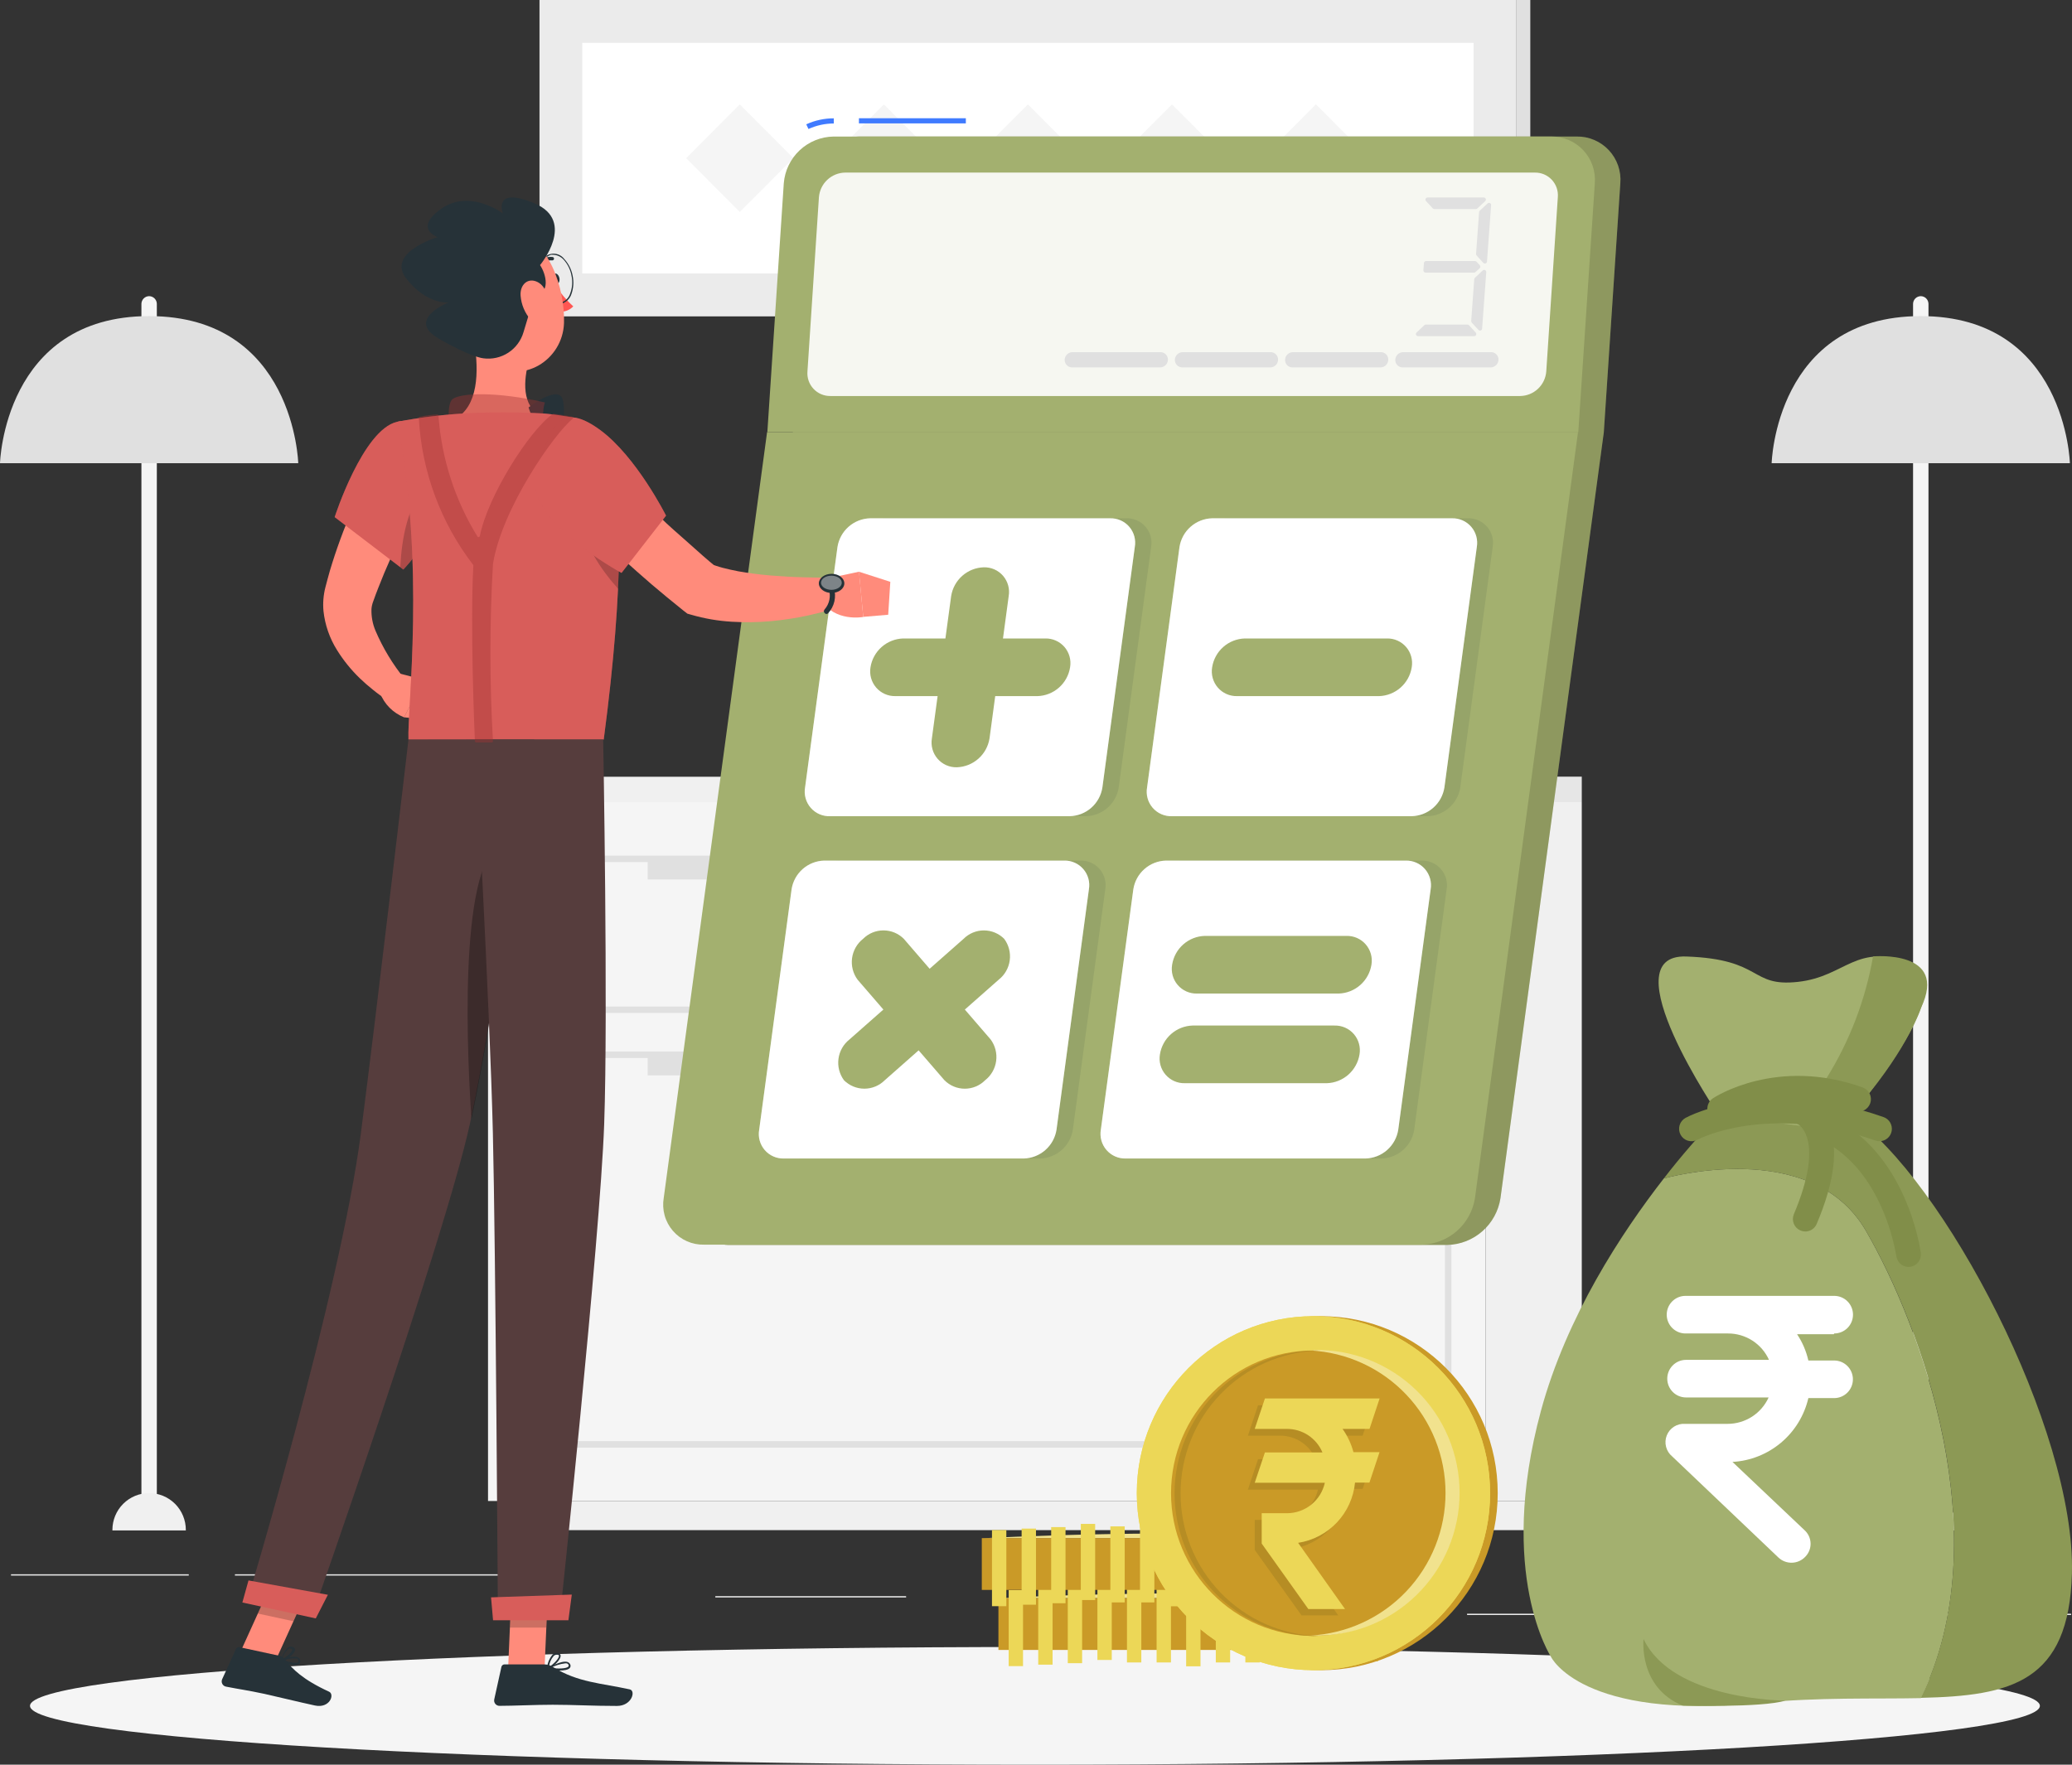<svg width="270" height="230" viewBox="0 0 270 230" fill="none" xmlns="http://www.w3.org/2000/svg">
<rect x="0" y="0" width="270" height="230" fill="#333333" stroke="none"/>
<g clip-path="url(#clip0_5449_2658)">
<path d="M269.88 210.323H247.507V210.491H269.88V210.323Z" fill="#EBEBEB"/>
<path d="M238.993 210.323H191.173V210.491H238.993V210.323Z" fill="#EBEBEB"/>
<path d="M164.805 204.044H151.843V204.212H164.805V204.044Z" fill="#EBEBEB"/>
<path d="M24.597 205.182H1.435V205.349H24.597V205.182Z" fill="#EBEBEB"/>
<path d="M72.728 205.182H30.612V205.349H72.728V205.182Z" fill="#EBEBEB"/>
<path d="M118.074 208.034H93.213V208.202H118.074V208.034Z" fill="#EBEBEB"/>
<path d="M193.624 195.631H206.12V104.544H193.624V195.631Z" fill="#F0F0F0"/>
<path d="M65.996 199.43L203.717 199.43V195.631L65.996 195.631V199.43Z" fill="#F0F0F0"/>
<path d="M193.612 104.544H63.593V195.631H193.612V104.544Z" fill="#F5F5F5"/>
<path d="M193.624 104.544H206.12V101.225H193.624V104.544Z" fill="#E6E6E6"/>
<path d="M193.612 101.237H63.593V104.557H193.612V101.237Z" fill="#F0F0F0"/>
<path d="M189.128 132.022H68.101V111.519H189.128V132.022ZM68.938 131.184H188.291V112.357H68.938V131.184Z" fill="#E0E0E0"/>
<path d="M189.128 188.681H68.101V137.044H189.128V188.681ZM68.938 187.83H188.291V137.895H68.938V187.83Z" fill="#E0E0E0"/>
<path d="M84.4 114.622L172.817 114.622V111.926L84.4 111.926V114.622Z" fill="#E0E0E0"/>
<path d="M84.4 140.159H172.817V137.463H84.4V140.159Z" fill="#E0E0E0"/>
<path d="M250.294 197.021C250.028 197.018 249.774 196.911 249.587 196.723C249.399 196.535 249.292 196.28 249.289 196.014V39.605C249.292 39.339 249.399 39.085 249.587 38.897C249.774 38.709 250.028 38.602 250.294 38.599C250.559 38.602 250.813 38.709 251 38.897C251.188 39.085 251.295 39.339 251.298 39.605V196.014C251.295 196.28 251.188 196.535 251 196.723C250.813 196.911 250.559 197.018 250.294 197.021Z" fill="#F5F5F5"/>
<path d="M250.293 194.601C251.562 194.601 252.778 195.106 253.675 196.005C254.572 196.903 255.076 198.123 255.076 199.394V199.466H245.51V199.394C245.51 198.123 246.014 196.903 246.911 196.005C247.808 195.106 249.024 194.601 250.293 194.601Z" fill="#F0F0F0"/>
<path d="M230.861 60.373C230.861 60.373 231.364 41.199 250.293 41.199C269.223 41.199 269.725 60.373 269.725 60.373H230.861Z" fill="#E0E0E0"/>
<path d="M19.432 197.021C19.167 197.018 18.913 196.911 18.725 196.723C18.538 196.535 18.431 196.28 18.428 196.014V39.605C18.431 39.339 18.538 39.085 18.725 38.897C18.913 38.709 19.167 38.602 19.432 38.599C19.698 38.602 19.951 38.709 20.139 38.897C20.327 39.085 20.434 39.339 20.437 39.605V196.014C20.434 196.28 20.327 196.535 20.139 196.723C19.951 196.911 19.698 197.018 19.432 197.021Z" fill="#F5F5F5"/>
<path d="M19.432 194.601C20.7 194.601 21.917 195.106 22.814 196.005C23.711 196.903 24.215 198.123 24.215 199.394V199.466H14.648V199.394C14.648 198.123 15.152 196.903 16.049 196.005C16.946 195.106 18.163 194.601 19.432 194.601Z" fill="#F0F0F0"/>
<path d="M0 60.373C0 60.373 0.502 41.199 19.432 41.199C38.361 41.199 38.864 60.373 38.864 60.373H0Z" fill="#E0E0E0"/>
<path d="M159.197 99.799H111.149V101.237H159.197V99.799Z" fill="#E0E0E0"/>
<path d="M159.209 99.799H111.149L115.777 72.225H163.824L159.209 99.799Z" fill="#E0E0E0"/>
<path d="M158.312 99.799H110.265L114.892 72.225H162.94L158.312 99.799Z" fill="#EBEBEB"/>
<path d="M112.083 97.642L116.017 74.202C116.039 74.056 116.113 73.923 116.225 73.826C116.337 73.73 116.479 73.676 116.627 73.675H160.513C160.603 73.675 160.692 73.695 160.774 73.734C160.856 73.773 160.929 73.829 160.987 73.898C161.045 73.968 161.087 74.049 161.111 74.137C161.134 74.225 161.138 74.316 161.122 74.406L157.188 97.846C157.163 97.99 157.088 98.12 156.977 98.214C156.865 98.308 156.724 98.36 156.578 98.361H112.704C112.614 98.362 112.525 98.343 112.442 98.306C112.36 98.269 112.286 98.214 112.227 98.146C112.168 98.078 112.124 97.997 112.099 97.91C112.074 97.823 112.069 97.731 112.083 97.642Z" fill="#FAFAFA"/>
<path d="M148.328 99.799H100.28V101.237H148.328V99.799Z" fill="#F0F0F0"/>
<path d="M197.606 0H70.301V41.235H197.606V0Z" fill="#EBEBEB"/>
<path d="M197.583 41.235H199.412V0H197.583V41.235Z" fill="#E0E0E0"/>
<path d="M192.022 5.584H75.874V35.639H192.022V5.584Z" fill="white"/>
<path d="M140.938 20.61L133.945 13.602L126.953 20.61L133.945 27.618L140.938 20.61Z" fill="#F5F5F5"/>
<path d="M122.171 20.617L115.178 13.609L108.185 20.617L115.178 27.625L122.171 20.617Z" fill="#F5F5F5"/>
<path d="M103.395 20.615L96.402 13.607L89.41 20.615L96.402 27.623L103.395 20.615Z" fill="#F5F5F5"/>
<path d="M159.714 20.612L152.722 13.604L145.729 20.612L152.722 27.62L159.714 20.612Z" fill="#F5F5F5"/>
<path d="M178.47 20.605L171.478 13.598L164.485 20.605L171.478 27.613L178.47 20.605Z" fill="#F5F5F5"/>
<path d="M134.862 230C207.185 230 265.815 226.566 265.815 222.331C265.815 218.095 207.185 214.661 134.862 214.661C62.539 214.661 3.91 218.095 3.91 222.331C3.91 226.566 62.539 230 134.862 230Z" fill="#F5F5F5"/>
<path d="M211.142 23.895C211.208 23.112 211.108 22.324 210.852 21.582C210.595 20.839 210.186 20.159 209.651 19.584C209.116 19.01 208.467 18.554 207.745 18.246C207.024 17.938 206.246 17.784 205.462 17.796H111.963C110.315 17.815 108.735 18.452 107.533 19.581C106.331 20.71 105.595 22.249 105.469 23.895L103.317 56.323L89.864 156.157C89.733 156.917 89.772 157.697 89.978 158.44C90.183 159.183 90.551 159.871 91.055 160.455C91.558 161.038 92.184 161.503 92.888 161.814C93.592 162.126 94.356 162.277 95.126 162.257H188.613C190.297 162.215 191.911 161.58 193.175 160.465C194.438 159.35 195.27 157.825 195.525 156.157L208.99 56.358L211.142 23.895Z" fill="#8E995F"/>
<path opacity="0.2" d="M211.142 23.895C211.208 23.112 211.108 22.324 210.852 21.582C210.595 20.839 210.186 20.159 209.651 19.584C209.116 19.01 208.467 18.554 207.745 18.246C207.024 17.938 206.246 17.784 205.462 17.796H111.963C110.315 17.815 108.735 18.452 107.533 19.581C106.331 20.71 105.595 22.249 105.469 23.895L103.317 56.323L89.864 156.157C89.733 156.917 89.772 157.697 89.978 158.44C90.183 159.183 90.551 159.871 91.055 160.455C91.558 161.038 92.184 161.503 92.888 161.814C93.592 162.126 94.356 162.277 95.126 162.257H188.613C190.297 162.215 191.911 161.58 193.175 160.465C194.438 159.35 195.27 157.825 195.525 156.157L208.99 56.358L211.142 23.895Z" fill="#8E995F"/>
<path d="M185.301 162.221H91.754C90.984 162.241 90.22 162.09 89.516 161.778C88.812 161.466 88.186 161.002 87.683 160.419C87.179 159.835 86.811 159.147 86.606 158.404C86.4 157.661 86.361 156.881 86.492 156.121L99.957 56.322H205.63L192.201 156.157C191.939 157.816 191.105 159.331 189.845 160.439C188.585 161.547 186.977 162.177 185.301 162.221Z" fill="#A3B06F"/>
<path d="M125.858 15.411H111.927V16.082H125.858V15.411Z" fill="#407BFF"/>
<path d="M105.35 16.813L105.063 16.202C106.19 15.687 107.413 15.421 108.651 15.423V16.094C107.512 16.096 106.387 16.341 105.35 16.813Z" fill="#407BFF"/>
<path d="M202.127 17.796H108.627C106.981 17.82 105.404 18.459 104.203 19.587C103.002 20.715 102.264 22.251 102.134 23.895L99.993 56.322H205.666L207.819 23.895C207.882 23.111 207.781 22.323 207.523 21.581C207.265 20.838 206.854 20.158 206.318 19.584C205.783 19.01 205.133 18.554 204.411 18.246C203.689 17.938 202.911 17.785 202.127 17.796Z" fill="#A3B06F"/>
<path opacity="0.9" d="M105.219 48.402L106.713 25.705C106.782 24.839 107.17 24.03 107.803 23.436C108.436 22.842 109.267 22.506 110.133 22.494H200.01C200.423 22.487 200.833 22.567 201.213 22.729C201.593 22.891 201.935 23.131 202.216 23.434C202.498 23.737 202.713 24.095 202.848 24.486C202.983 24.878 203.035 25.293 202.999 25.705L201.493 48.402C201.43 49.268 201.045 50.079 200.413 50.673C199.782 51.268 198.951 51.604 198.085 51.614H108.208C107.795 51.62 107.386 51.54 107.006 51.378C106.625 51.216 106.284 50.976 106.002 50.673C105.72 50.37 105.505 50.012 105.37 49.621C105.235 49.23 105.184 48.814 105.219 48.402Z" fill="white"/>
<path d="M193.528 26.22L192.512 27.166C192.461 27.217 192.393 27.247 192.321 27.25H186.904C186.826 27.246 186.753 27.212 186.7 27.154L185.828 26.208C185.79 26.168 185.764 26.119 185.754 26.065C185.745 26.011 185.751 25.956 185.773 25.906C185.795 25.856 185.831 25.813 185.877 25.784C185.923 25.754 185.976 25.739 186.031 25.74H193.397C193.448 25.75 193.495 25.773 193.534 25.808C193.572 25.843 193.6 25.888 193.613 25.939C193.627 25.989 193.626 26.042 193.611 26.091C193.596 26.141 193.568 26.186 193.528 26.22Z" fill="#E0E0E0"/>
<path d="M192.093 43.812H184.787C184.731 43.813 184.676 43.797 184.629 43.766C184.583 43.735 184.546 43.691 184.526 43.639C184.505 43.586 184.5 43.529 184.513 43.474C184.525 43.42 184.554 43.37 184.596 43.332L185.612 42.374C185.664 42.326 185.733 42.3 185.803 42.302H191.22C191.296 42.306 191.367 42.336 191.424 42.386L192.297 43.344C192.335 43.384 192.36 43.433 192.37 43.487C192.38 43.541 192.373 43.596 192.351 43.646C192.329 43.696 192.293 43.739 192.247 43.768C192.202 43.798 192.148 43.813 192.093 43.812Z" fill="#E0E0E0"/>
<path d="M192.811 34.968L192.285 35.447C192.234 35.499 192.166 35.529 192.094 35.531H185.756C185.718 35.53 185.681 35.521 185.647 35.505C185.613 35.489 185.582 35.467 185.556 35.439C185.531 35.411 185.511 35.378 185.498 35.343C185.485 35.307 185.479 35.27 185.481 35.232L185.552 34.273C185.558 34.204 185.59 34.14 185.641 34.094C185.692 34.047 185.759 34.021 185.828 34.022H192.201C192.239 34.021 192.276 34.029 192.311 34.043C192.346 34.057 192.378 34.079 192.404 34.105L192.835 34.573C192.882 34.629 192.906 34.702 192.902 34.775C192.897 34.849 192.865 34.918 192.811 34.968Z" fill="#E0E0E0"/>
<path d="M193.672 35.483L193.134 42.829C193.131 42.883 193.111 42.935 193.079 42.978C193.046 43.021 193.001 43.054 192.95 43.072C192.899 43.09 192.844 43.092 192.792 43.079C192.739 43.065 192.692 43.037 192.656 42.996L191.783 42.05C191.735 41.989 191.709 41.912 191.711 41.834L192.106 36.394C192.113 36.32 192.147 36.252 192.201 36.202L193.206 35.255C193.246 35.215 193.298 35.189 193.354 35.179C193.411 35.17 193.468 35.179 193.519 35.204C193.571 35.229 193.613 35.269 193.64 35.319C193.667 35.369 193.679 35.426 193.672 35.483Z" fill="#E0E0E0"/>
<path d="M194.306 26.735L193.768 34.093C193.764 34.147 193.745 34.199 193.712 34.242C193.68 34.286 193.635 34.318 193.584 34.336C193.533 34.354 193.478 34.356 193.425 34.343C193.373 34.33 193.326 34.301 193.289 34.261L192.416 33.302C192.37 33.245 192.345 33.173 192.345 33.099L192.739 27.646C192.747 27.579 192.776 27.515 192.823 27.466L193.839 26.52C193.879 26.481 193.93 26.455 193.985 26.445C194.04 26.436 194.096 26.443 194.147 26.467C194.197 26.49 194.239 26.528 194.268 26.576C194.296 26.624 194.31 26.68 194.306 26.735Z" fill="#E0E0E0"/>
<path d="M181.822 46.843C181.843 46.589 181.957 46.351 182.142 46.176C182.328 46.001 182.572 45.902 182.827 45.897H194.294C194.428 45.894 194.561 45.92 194.684 45.973C194.808 46.026 194.919 46.104 195.01 46.202C195.101 46.3 195.171 46.417 195.215 46.544C195.258 46.671 195.275 46.805 195.263 46.939C195.242 47.194 195.128 47.431 194.942 47.606C194.757 47.781 194.513 47.881 194.258 47.886H182.791C182.657 47.888 182.524 47.862 182.4 47.809C182.277 47.757 182.166 47.679 182.075 47.581C181.984 47.482 181.914 47.366 181.87 47.239C181.827 47.112 181.81 46.977 181.822 46.843Z" fill="#E0E0E0"/>
<path d="M167.46 46.843C167.48 46.589 167.595 46.351 167.78 46.176C167.966 46.001 168.21 45.902 168.464 45.897H179.932C180.066 45.894 180.199 45.92 180.322 45.973C180.446 46.026 180.556 46.104 180.648 46.202C180.739 46.3 180.809 46.417 180.852 46.544C180.896 46.671 180.912 46.805 180.901 46.939C180.883 47.195 180.769 47.434 180.583 47.609C180.397 47.785 180.152 47.883 179.896 47.886H168.428C168.294 47.888 168.161 47.862 168.038 47.809C167.915 47.757 167.804 47.679 167.713 47.581C167.621 47.482 167.552 47.366 167.508 47.239C167.464 47.112 167.448 46.977 167.46 46.843Z" fill="#E0E0E0"/>
<path d="M153.098 46.843C153.119 46.589 153.233 46.351 153.419 46.176C153.604 46.001 153.848 45.902 154.103 45.897H165.571C165.705 45.894 165.838 45.92 165.961 45.973C166.084 46.026 166.195 46.104 166.286 46.202C166.378 46.3 166.447 46.417 166.491 46.544C166.535 46.671 166.551 46.805 166.539 46.939C166.524 47.194 166.413 47.433 166.229 47.608C166.045 47.784 165.801 47.883 165.547 47.886H154.079C153.944 47.888 153.811 47.862 153.687 47.809C153.563 47.757 153.452 47.679 153.359 47.581C153.267 47.483 153.196 47.367 153.151 47.24C153.106 47.113 153.088 46.978 153.098 46.843Z" fill="#E0E0E0"/>
<path d="M138.737 46.843C138.758 46.589 138.872 46.351 139.058 46.176C139.243 46.001 139.487 45.902 139.742 45.897H151.209C151.344 45.895 151.477 45.921 151.601 45.973C151.725 46.026 151.837 46.103 151.929 46.201C152.021 46.3 152.092 46.416 152.137 46.543C152.182 46.67 152.2 46.805 152.19 46.939C152.169 47.194 152.055 47.431 151.869 47.606C151.684 47.781 151.44 47.881 151.185 47.886H139.718C139.583 47.888 139.45 47.862 139.326 47.809C139.202 47.757 139.09 47.679 138.998 47.581C138.906 47.483 138.835 47.367 138.79 47.24C138.745 47.113 138.727 46.978 138.737 46.843Z" fill="#E0E0E0"/>
<path opacity="0.1" d="M107.036 102.627L111.257 71.302C111.417 70.276 111.93 69.339 112.708 68.654C113.486 67.968 114.479 67.578 115.515 67.551H146.761C147.235 67.537 147.706 67.629 148.14 67.82C148.574 68.01 148.96 68.296 149.27 68.655C149.581 69.014 149.807 69.438 149.934 69.896C150.06 70.354 150.083 70.834 150.001 71.302L145.78 102.627C145.621 103.653 145.108 104.59 144.33 105.275C143.552 105.961 142.559 106.351 141.523 106.378H110.277C109.803 106.392 109.332 106.3 108.898 106.11C108.464 105.919 108.078 105.633 107.767 105.274C107.457 104.915 107.23 104.491 107.104 104.033C106.978 103.575 106.954 103.095 107.036 102.627Z" fill="#263238"/>
<path opacity="0.1" d="M151.544 102.627L155.765 71.302C155.921 70.277 156.432 69.34 157.208 68.655C157.984 67.969 158.976 67.579 160.01 67.551H191.268C191.742 67.537 192.213 67.629 192.647 67.82C193.081 68.01 193.467 68.296 193.778 68.655C194.088 69.014 194.315 69.438 194.441 69.896C194.567 70.354 194.591 70.834 194.509 71.302L190.288 102.627C190.128 103.653 189.615 104.59 188.837 105.275C188.059 105.961 187.066 106.351 186.03 106.378H154.784C154.31 106.394 153.838 106.304 153.402 106.114C152.967 105.924 152.58 105.638 152.269 105.279C151.958 104.919 151.732 104.494 151.606 104.035C151.481 103.576 151.459 103.095 151.544 102.627Z" fill="#263238"/>
<path opacity="0.1" d="M101.01 147.241L105.243 115.916C105.399 114.892 105.91 113.955 106.686 113.269C107.462 112.583 108.454 112.193 109.488 112.166H140.782C141.256 112.151 141.727 112.243 142.161 112.434C142.595 112.625 142.981 112.91 143.291 113.269C143.602 113.628 143.828 114.052 143.955 114.51C144.081 114.968 144.104 115.448 144.023 115.916L139.801 147.241C139.64 148.266 139.126 149.202 138.349 149.887C137.571 150.572 136.579 150.963 135.544 150.992H104.25C103.777 151.004 103.307 150.911 102.874 150.719C102.441 150.528 102.056 150.242 101.746 149.884C101.436 149.525 101.209 149.102 101.082 148.645C100.955 148.188 100.93 147.709 101.01 147.241Z" fill="#263238"/>
<path opacity="0.1" d="M145.565 147.242L149.798 115.917C149.955 114.892 150.466 113.955 151.242 113.27C152.018 112.584 153.009 112.193 154.043 112.166H185.266C185.739 112.154 186.209 112.247 186.642 112.439C187.075 112.63 187.46 112.916 187.77 113.274C188.08 113.633 188.307 114.056 188.434 114.513C188.561 114.97 188.586 115.449 188.506 115.917L184.285 147.242C184.124 148.267 183.61 149.202 182.832 149.888C182.055 150.573 181.063 150.963 180.028 150.993H148.77C148.3 150.999 147.834 150.902 147.405 150.708C146.977 150.514 146.596 150.228 146.29 149.87C145.984 149.512 145.761 149.091 145.635 148.637C145.51 148.183 145.486 147.706 145.565 147.242Z" fill="#263238"/>
<path d="M104.908 102.627L109.129 71.302C109.288 70.276 109.801 69.339 110.579 68.654C111.357 67.968 112.35 67.578 113.386 67.551H144.644C145.118 67.537 145.588 67.628 146.022 67.819C146.456 68.01 146.841 68.296 147.151 68.655C147.46 69.015 147.686 69.439 147.811 69.897C147.935 70.355 147.957 70.835 147.873 71.302L143.652 102.627C143.495 103.654 142.982 104.592 142.204 105.278C141.425 105.964 140.431 106.353 139.395 106.378H108.196C107.718 106.4 107.242 106.313 106.802 106.126C106.362 105.938 105.969 105.654 105.654 105.293C105.338 104.933 105.107 104.507 104.978 104.045C104.849 103.584 104.825 103.099 104.908 102.627Z" fill="white"/>
<path opacity="0.2" d="M104.908 102.627L109.129 71.302C109.288 70.276 109.801 69.339 110.579 68.654C111.357 67.968 112.35 67.578 113.386 67.551H144.644C145.118 67.537 145.588 67.628 146.022 67.819C146.456 68.01 146.841 68.296 147.151 68.655C147.46 69.015 147.686 69.439 147.811 69.897C147.935 70.355 147.957 70.835 147.873 71.302L143.652 102.627C143.495 103.654 142.982 104.592 142.204 105.278C141.425 105.964 140.431 106.353 139.395 106.378H108.196C107.718 106.4 107.242 106.313 106.802 106.126C106.362 105.938 105.969 105.654 105.654 105.293C105.338 104.933 105.107 104.507 104.978 104.045C104.849 103.584 104.825 103.099 104.908 102.627Z" fill="white"/>
<path d="M149.475 102.627L153.697 71.302C153.856 70.276 154.369 69.339 155.147 68.654C155.925 67.968 156.918 67.578 157.954 67.551H189.2C189.674 67.537 190.145 67.629 190.579 67.82C191.013 68.01 191.399 68.296 191.709 68.655C192.02 69.014 192.246 69.438 192.373 69.896C192.499 70.354 192.522 70.834 192.441 71.302L188.219 102.627C188.06 103.653 187.547 104.59 186.769 105.275C185.991 105.961 184.998 106.351 183.962 106.378H152.74C152.263 106.398 151.789 106.311 151.35 106.122C150.912 105.933 150.522 105.649 150.208 105.288C149.895 104.928 149.666 104.502 149.54 104.041C149.413 103.581 149.391 103.097 149.475 102.627Z" fill="white"/>
<path opacity="0.2" d="M149.475 102.627L153.697 71.302C153.856 70.276 154.369 69.339 155.147 68.654C155.925 67.968 156.918 67.578 157.954 67.551H189.2C189.674 67.537 190.145 67.629 190.579 67.82C191.013 68.01 191.399 68.296 191.709 68.655C192.02 69.014 192.246 69.438 192.373 69.896C192.499 70.354 192.522 70.834 192.441 71.302L188.219 102.627C188.06 103.653 187.547 104.59 186.769 105.275C185.991 105.961 184.998 106.351 183.962 106.378H152.74C152.263 106.398 151.789 106.311 151.35 106.122C150.912 105.933 150.522 105.649 150.208 105.288C149.895 104.928 149.666 104.502 149.54 104.041C149.413 103.581 149.391 103.097 149.475 102.627Z" fill="white"/>
<path d="M98.928 147.241L103.149 115.916C103.306 114.892 103.817 113.955 104.593 113.269C105.369 112.583 106.361 112.193 107.395 112.166H138.653C139.127 112.151 139.598 112.243 140.032 112.434C140.466 112.625 140.852 112.91 141.162 113.269C141.473 113.628 141.699 114.052 141.826 114.51C141.952 114.968 141.975 115.448 141.893 115.916L137.672 147.241C137.511 148.266 136.997 149.202 136.219 149.887C135.442 150.572 134.45 150.963 133.415 150.992H102.169C101.694 151.009 101.222 150.918 100.787 150.728C100.352 150.538 99.965 150.253 99.654 149.893C99.343 149.533 99.117 149.108 98.991 148.65C98.866 148.191 98.844 147.71 98.928 147.241Z" fill="white"/>
<path opacity="0.2" d="M98.928 147.241L103.149 115.916C103.306 114.892 103.817 113.955 104.593 113.269C105.369 112.583 106.361 112.193 107.395 112.166H138.653C139.127 112.151 139.598 112.243 140.032 112.434C140.466 112.625 140.852 112.91 141.162 113.269C141.473 113.628 141.699 114.052 141.826 114.51C141.952 114.968 141.975 115.448 141.893 115.916L137.672 147.241C137.511 148.266 136.997 149.202 136.219 149.887C135.442 150.572 134.45 150.963 133.415 150.992H102.169C101.694 151.009 101.222 150.918 100.787 150.728C100.352 150.538 99.965 150.253 99.654 149.893C99.343 149.533 99.117 149.108 98.991 148.65C98.866 148.191 98.844 147.71 98.928 147.241Z" fill="white"/>
<path d="M143.448 147.242L147.681 115.917C147.838 114.892 148.349 113.955 149.125 113.27C149.901 112.584 150.892 112.193 151.926 112.166H183.184C183.658 112.154 184.128 112.247 184.561 112.439C184.994 112.63 185.379 112.916 185.689 113.274C185.999 113.633 186.225 114.056 186.353 114.513C186.48 114.97 186.505 115.449 186.425 115.917L182.204 147.242C182.043 148.267 181.529 149.202 180.751 149.888C179.974 150.573 178.982 150.963 177.947 150.993H146.689C146.215 151.005 145.745 150.912 145.312 150.72C144.879 150.528 144.494 150.243 144.184 149.884C143.874 149.526 143.648 149.103 143.52 148.646C143.393 148.189 143.368 147.71 143.448 147.242Z" fill="white"/>
<path opacity="0.2" d="M143.448 147.242L147.681 115.917C147.838 114.892 148.349 113.955 149.125 113.27C149.901 112.584 150.892 112.193 151.926 112.166H183.184C183.658 112.154 184.128 112.247 184.561 112.439C184.994 112.63 185.379 112.916 185.689 113.274C185.999 113.633 186.225 114.056 186.353 114.513C186.48 114.97 186.505 115.449 186.425 115.917L182.204 147.242C182.043 148.267 181.529 149.202 180.751 149.888C179.974 150.573 178.982 150.963 177.947 150.993H146.689C146.215 151.005 145.745 150.912 145.312 150.72C144.879 150.528 144.494 150.243 144.184 149.884C143.874 149.526 143.648 149.103 143.52 148.646C143.393 148.189 143.368 147.71 143.448 147.242Z" fill="white"/>
<path d="M124.686 100.003C124.211 100.015 123.739 99.921 123.305 99.729C122.871 99.537 122.484 99.251 122.173 98.891C121.862 98.531 121.634 98.107 121.507 97.648C121.379 97.19 121.354 96.709 121.433 96.24L123.944 77.689C124.106 76.665 124.62 75.729 125.397 75.044C126.175 74.359 127.167 73.968 128.201 73.939C128.675 73.927 129.145 74.02 129.578 74.211C130.011 74.403 130.396 74.688 130.706 75.047C131.016 75.406 131.242 75.829 131.37 76.285C131.497 76.742 131.522 77.222 131.442 77.689L128.943 96.24C128.78 97.265 128.265 98.201 127.489 98.888C126.712 99.574 125.721 99.968 124.686 100.003Z" fill="#A3B06F"/>
<path d="M113.434 86.965C113.598 85.941 114.112 85.006 114.889 84.322C115.666 83.637 116.657 83.246 117.691 83.214H136.202C136.675 83.202 137.145 83.295 137.578 83.487C138.011 83.678 138.397 83.964 138.707 84.322C139.016 84.681 139.243 85.104 139.37 85.561C139.498 86.018 139.522 86.497 139.443 86.965C139.284 87.992 138.771 88.93 137.993 89.618C137.216 90.305 136.222 90.698 135.186 90.728H116.675C116.201 90.738 115.731 90.643 115.298 90.45C114.865 90.257 114.48 89.971 114.17 89.611C113.861 89.251 113.634 88.828 113.507 88.37C113.38 87.913 113.355 87.433 113.434 86.965Z" fill="#A3B06F"/>
<path d="M109.978 140.795C109.385 139.988 109.128 138.982 109.262 137.989C109.396 136.996 109.91 136.094 110.696 135.474L125.56 122.364C125.907 122.015 126.32 121.739 126.775 121.55C127.229 121.361 127.716 121.264 128.208 121.264C128.7 121.264 129.188 121.361 129.642 121.55C130.096 121.739 130.509 122.015 130.857 122.364C131.453 123.17 131.712 124.177 131.578 125.171C131.444 126.165 130.928 127.067 130.14 127.685L115.288 140.795C114.582 141.498 113.628 141.892 112.633 141.892C111.638 141.892 110.684 141.498 109.978 140.795Z" fill="#A3B06F"/>
<path d="M112.465 122.363C113.169 121.658 114.124 121.262 115.12 121.262C116.116 121.262 117.071 121.658 117.775 122.363L129.087 135.473C129.683 136.279 129.942 137.286 129.808 138.28C129.674 139.274 129.158 140.176 128.369 140.794C128.022 141.143 127.609 141.42 127.154 141.609C126.7 141.798 126.213 141.895 125.721 141.895C125.229 141.895 124.742 141.798 124.287 141.609C123.833 141.42 123.42 141.143 123.072 140.794L111.748 127.684C111.155 126.877 110.898 125.871 111.032 124.878C111.166 123.885 111.68 122.983 112.465 122.363Z" fill="#A3B06F"/>
<path d="M157.954 86.965C158.115 85.94 158.629 85.004 159.406 84.319C160.184 83.634 161.176 83.243 162.211 83.214H180.722C181.195 83.202 181.665 83.295 182.098 83.487C182.531 83.678 182.916 83.964 183.226 84.322C183.536 84.681 183.763 85.104 183.89 85.561C184.017 86.018 184.042 86.497 183.962 86.965C183.801 87.991 183.288 88.928 182.511 89.615C181.733 90.302 180.741 90.695 179.705 90.728H161.194C160.721 90.738 160.25 90.643 159.817 90.45C159.384 90.257 158.999 89.971 158.69 89.611C158.38 89.251 158.154 88.828 158.026 88.37C157.899 87.913 157.874 87.433 157.954 86.965Z" fill="#A3B06F"/>
<path d="M152.74 125.731C152.902 124.707 153.415 123.771 154.193 123.086C154.97 122.401 155.962 122.01 156.997 121.98H175.46C175.934 121.969 176.404 122.062 176.838 122.254C177.271 122.445 177.657 122.73 177.968 123.089C178.278 123.447 178.506 123.87 178.635 124.326C178.764 124.783 178.791 125.263 178.713 125.731C178.55 126.756 178.036 127.692 177.259 128.379C176.482 129.066 175.491 129.46 174.456 129.494H155.969C155.495 129.505 155.025 129.41 154.593 129.217C154.16 129.024 153.776 128.737 153.467 128.377C153.158 128.017 152.933 127.594 152.807 127.136C152.682 126.679 152.659 126.199 152.74 125.731Z" fill="#A3B06F"/>
<path d="M151.149 137.427C151.308 136.4 151.821 135.461 152.599 134.774C153.376 134.087 154.37 133.694 155.406 133.664H173.905C174.38 133.652 174.852 133.746 175.286 133.938C175.72 134.13 176.107 134.416 176.418 134.776C176.729 135.136 176.957 135.56 177.084 136.018C177.212 136.477 177.237 136.958 177.158 137.427C176.992 138.45 176.477 139.383 175.7 140.067C174.924 140.751 173.934 141.144 172.901 141.178H154.39C153.917 141.19 153.447 141.097 153.014 140.905C152.581 140.713 152.195 140.428 151.885 140.069C151.576 139.711 151.349 139.288 151.222 138.831C151.094 138.374 151.07 137.895 151.149 137.427Z" fill="#A3B06F"/>
<path d="M56.083 62.243C54.888 64.496 53.62 66.928 52.496 69.313C51.372 71.698 50.26 74.106 49.315 76.563C49.064 77.174 48.861 77.761 48.633 78.384C48.508 78.703 48.431 79.038 48.406 79.379C48.374 80.34 48.549 81.297 48.92 82.183C49.89 84.457 51.174 86.583 52.735 88.499L50.439 91.231C49.795 90.821 49.176 90.373 48.586 89.889C47.995 89.422 47.428 88.927 46.888 88.403C45.752 87.307 44.756 86.076 43.922 84.736C42.954 83.195 42.348 81.453 42.152 79.643C42.058 78.601 42.143 77.552 42.403 76.539C42.595 75.832 42.774 75.113 42.977 74.418C43.804 71.648 44.798 68.93 45.955 66.281C46.529 64.975 47.151 63.681 47.784 62.41C48.418 61.14 49.064 59.906 49.841 58.6L56.083 62.243Z" fill="#FF8B7B"/>
<path d="M51.779 87.707L55.175 88.594L52.663 93.495C51.949 93.212 51.3 92.784 50.759 92.237C50.218 91.691 49.795 91.038 49.519 90.319L51.779 87.707Z" fill="#FF8B7B"/>
<path d="M59.814 90.141L56.801 93.975L52.651 93.484L55.163 88.595L59.814 90.141Z" fill="#FF8B7B"/>
<path d="M72.011 36.43C72.083 36.801 72.346 37.065 72.585 37.017C72.825 36.969 72.968 36.622 72.896 36.25C72.825 35.879 72.562 35.603 72.31 35.651C72.059 35.699 71.928 36.046 72.011 36.43Z" fill="#263238"/>
<path d="M72.311 37.077C72.975 38.132 73.78 39.092 74.702 39.929C74.481 40.165 74.212 40.349 73.912 40.469C73.612 40.589 73.29 40.642 72.968 40.624L72.311 37.077Z" fill="#FF5652"/>
<path d="M72.825 39.63C71.725 39.63 70.624 38.431 70.29 36.778C70.115 35.98 70.169 35.149 70.445 34.381C70.526 34.061 70.696 33.771 70.934 33.544C71.172 33.317 71.47 33.162 71.792 33.097C72.115 33.032 72.449 33.059 72.756 33.176C73.064 33.293 73.332 33.495 73.53 33.758C74.089 34.364 74.467 35.115 74.618 35.927C74.788 36.725 74.734 37.554 74.463 38.323C74.363 38.634 74.187 38.914 73.951 39.138C73.715 39.362 73.426 39.523 73.112 39.606L72.825 39.63ZM72.095 33.206H71.82C71.537 33.29 71.279 33.444 71.07 33.653C70.861 33.862 70.708 34.121 70.624 34.405C70.357 35.15 70.308 35.957 70.481 36.73C70.828 38.443 72 39.654 73.112 39.426C73.396 39.344 73.655 39.191 73.864 38.981C74.073 38.772 74.226 38.512 74.308 38.227C74.585 37.484 74.639 36.676 74.463 35.903C74.322 35.122 73.961 34.399 73.423 33.818C73.252 33.633 73.048 33.484 72.82 33.379C72.592 33.274 72.346 33.216 72.095 33.206Z" fill="#263238"/>
<path d="M107.599 75.436L111.939 74.514L112.489 80.41C112.489 80.41 108.759 81.129 106.965 78.157L107.599 75.436Z" fill="#FF8B7B"/>
<path d="M116.016 75.832L115.741 80.122L112.489 80.398L111.927 74.514L116.016 75.832Z" fill="#FF8B7B"/>
<path d="M70.229 34.62C70.176 34.619 70.125 34.598 70.086 34.56C70.065 34.539 70.048 34.514 70.036 34.486C70.025 34.459 70.019 34.429 70.019 34.399C70.019 34.368 70.025 34.339 70.036 34.311C70.048 34.283 70.065 34.258 70.086 34.237C70.324 33.968 70.624 33.76 70.958 33.631C71.293 33.502 71.654 33.455 72.011 33.494C72.04 33.498 72.067 33.508 72.091 33.523C72.116 33.538 72.137 33.558 72.154 33.582C72.171 33.605 72.182 33.632 72.189 33.66C72.195 33.688 72.196 33.717 72.191 33.745C72.186 33.776 72.176 33.804 72.16 33.831C72.144 33.856 72.124 33.879 72.099 33.897C72.075 33.915 72.047 33.928 72.017 33.934C71.988 33.941 71.957 33.942 71.927 33.937C71.646 33.911 71.362 33.953 71.1 34.059C70.838 34.166 70.605 34.333 70.421 34.548C70.396 34.574 70.366 34.593 70.333 34.606C70.3 34.618 70.265 34.623 70.229 34.62Z" fill="#263238"/>
<path d="M61.584 43.273C62.265 46.76 62.672 51.577 60.244 53.902C60.244 53.902 61.189 57.497 67.646 57.497C74.749 57.497 71.066 54.393 71.066 54.393C68.112 53.482 68.136 50.115 68.818 47.407L61.584 43.273Z" fill="#FF8B7B"/>
<path d="M68.878 53.099C70.468 51.901 72.824 50.595 73.314 52.009C73.613 52.859 73.733 56.982 72.119 56.682C69.667 56.191 68.878 53.099 68.878 53.099Z" fill="#263238"/>
<path opacity="0.4" d="M58.905 56.239C58.283 55.34 58.307 52.5 58.977 52.009C60.065 51.194 64.729 51.014 71.007 52.452C70.776 53.161 70.726 53.916 70.862 54.649C70.998 55.381 71.315 56.068 71.784 56.647L58.905 56.239Z" fill="#A03333"/>
<path d="M37.799 216.926C37.992 216.999 38.198 217.03 38.404 217.018C38.61 217.005 38.812 216.95 38.995 216.854C39.065 216.791 39.114 216.707 39.133 216.614C39.152 216.522 39.142 216.425 39.102 216.339C39.081 216.266 39.044 216.198 38.995 216.14C38.945 216.082 38.884 216.036 38.815 216.003C38.169 215.692 36.699 216.303 36.639 216.327C36.618 216.332 36.599 216.345 36.586 216.362C36.573 216.38 36.566 216.401 36.567 216.423C36.56 216.44 36.556 216.458 36.556 216.477C36.556 216.495 36.56 216.514 36.567 216.531C36.963 216.704 37.376 216.836 37.799 216.926ZM38.576 216.159H38.708C38.747 216.178 38.782 216.205 38.811 216.238C38.84 216.271 38.862 216.309 38.875 216.351C38.935 216.555 38.875 216.615 38.875 216.638C38.624 216.854 37.679 216.638 36.998 216.387C37.503 216.204 38.04 216.126 38.576 216.159Z" fill="#263238"/>
<path d="M36.639 216.543H36.747C37.285 216.375 38.433 215.56 38.445 215.021C38.447 214.937 38.419 214.855 38.367 214.789C38.314 214.723 38.24 214.678 38.158 214.661C38.079 214.627 37.993 214.608 37.907 214.608C37.82 214.608 37.735 214.627 37.656 214.661C37.022 214.985 36.627 216.303 36.603 216.363C36.593 216.379 36.587 216.398 36.587 216.417C36.587 216.436 36.593 216.455 36.603 216.471L36.639 216.543ZM37.943 214.877C38.086 214.937 38.074 214.997 38.074 215.033C38.074 215.345 37.309 215.992 36.759 216.231C36.901 215.706 37.202 215.237 37.62 214.889C37.722 214.846 37.837 214.841 37.943 214.877Z" fill="#263238"/>
<path d="M72.872 217.729C73.482 217.729 74.068 217.645 74.271 217.37C74.322 217.296 74.349 217.208 74.349 217.118C74.349 217.028 74.322 216.941 74.271 216.867C74.19 216.736 74.061 216.641 73.912 216.603C73.123 216.387 71.52 217.346 71.401 217.382C71.379 217.392 71.361 217.41 71.35 217.431C71.339 217.453 71.336 217.478 71.341 217.502C71.344 217.523 71.353 217.543 71.368 217.558C71.384 217.573 71.403 217.583 71.425 217.586C71.902 217.675 72.386 217.724 72.872 217.729ZM73.625 216.795C73.7 216.782 73.777 216.782 73.852 216.795C73.897 216.804 73.94 216.822 73.977 216.849C74.014 216.876 74.045 216.911 74.068 216.95C74.094 216.987 74.108 217.031 74.108 217.076C74.108 217.121 74.094 217.165 74.068 217.202C73.84 217.502 72.645 217.514 71.76 217.382C72.34 217.072 72.972 216.873 73.625 216.795Z" fill="#263238"/>
<path d="M71.425 217.597C71.999 217.333 73.135 216.303 73.051 215.764C73.051 215.644 72.944 215.488 72.633 215.452C72.522 215.441 72.41 215.453 72.303 215.486C72.196 215.519 72.097 215.572 72.011 215.644C71.575 216.16 71.316 216.803 71.27 217.477C71.261 217.494 71.257 217.512 71.257 217.531C71.257 217.55 71.261 217.568 71.27 217.585L71.425 217.597ZM72.621 215.668C72.824 215.668 72.836 215.764 72.836 215.788C72.896 216.111 72.119 216.926 71.533 217.274C71.584 216.731 71.806 216.219 72.166 215.812C72.228 215.757 72.3 215.716 72.378 215.691C72.457 215.666 72.539 215.658 72.621 215.668Z" fill="#263238"/>
<path d="M66.212 217.477H70.959L71.438 206.452H66.69L66.212 217.477Z" fill="#FF8B7B"/>
<path d="M31.342 215.272L35.981 216.278L40.645 206.009L36.005 205.002L31.342 215.272Z" fill="#FF8B7B"/>
<path d="M36.436 215.812L31.222 214.685C31.13 214.663 31.033 214.673 30.948 214.715C30.863 214.757 30.795 214.827 30.756 214.913L28.95 218.856C28.906 218.952 28.885 219.056 28.888 219.161C28.891 219.267 28.917 219.37 28.965 219.463C29.014 219.557 29.083 219.638 29.167 219.701C29.252 219.764 29.349 219.807 29.452 219.826C31.27 220.186 32.179 220.282 34.474 220.773C35.886 221.085 39.078 221.863 41.028 222.283C42.977 222.702 43.646 220.833 42.881 220.485C39.473 218.916 38.098 217.549 37.129 216.267C36.96 216.037 36.714 215.876 36.436 215.812Z" fill="#263238"/>
<path d="M70.935 216.926H65.746C65.651 216.926 65.56 216.958 65.486 217.017C65.412 217.075 65.361 217.157 65.339 217.249L64.406 221.48C64.383 221.582 64.383 221.688 64.406 221.791C64.43 221.893 64.476 221.989 64.541 222.07C64.607 222.152 64.69 222.218 64.785 222.263C64.879 222.308 64.983 222.331 65.088 222.33C66.965 222.33 69.668 222.187 72.024 222.187C74.774 222.187 77.142 222.342 80.394 222.342C82.343 222.342 82.881 220.365 82.068 220.185C78.349 219.37 75.312 219.287 72.107 217.297C71.76 217.065 71.353 216.936 70.935 216.926Z" fill="#263238"/>
<path d="M51.731 54.981C47.282 56.011 43.611 67.396 43.611 67.396L52.556 74.227C54.884 71.759 56.532 68.728 57.339 65.43C58.822 59.463 56.287 53.938 51.731 54.981Z" fill="#D85D5A"/>
<path opacity="0.4" d="M51.731 54.981C47.282 56.011 43.611 67.396 43.611 67.396L52.556 74.227C54.884 71.759 56.532 68.728 57.339 65.43C58.822 59.463 56.287 53.938 51.731 54.981Z" fill="#D85D5A"/>
<path d="M78.433 60.421L85.942 67.335C87.138 68.534 88.442 69.624 89.697 70.751C90.953 71.877 92.208 73.004 93.416 73.974L92.364 73.411C92.95 73.627 93.56 73.843 94.193 74.01C94.827 74.178 95.509 74.322 96.178 74.454C97.542 74.705 98.977 74.885 100.424 75.005C101.87 75.125 103.365 75.209 104.86 75.245C106.355 75.281 107.897 75.316 109.356 75.328L110.074 78.84C108.512 79.406 106.914 79.866 105.29 80.218C103.685 80.563 102.059 80.811 100.424 80.961C98.738 81.111 97.043 81.135 95.353 81.033C93.563 80.927 91.79 80.621 90.068 80.122L89.566 79.978L89.028 79.559C87.545 78.36 86.229 77.294 84.902 76.155C83.575 75.017 82.295 73.866 81.016 72.716C78.457 70.391 75.934 68.066 73.446 65.67L78.433 60.421Z" fill="#FF8B7B"/>
<path opacity="0.2" d="M55.545 63.357C53.154 65.754 52.34 70.128 52.161 73.927L52.556 74.227C54.884 71.759 56.532 68.728 57.339 65.431C57.435 65.071 57.518 64.712 57.578 64.364L55.545 63.357Z" fill="black"/>
<path d="M79.868 59.762C80.836 64.903 81.446 75.46 78.672 96.383H53.225C53.046 92.465 55.497 73.399 51.73 54.98C54.543 54.439 57.386 54.078 60.245 53.902C63.829 53.699 67.422 53.699 71.007 53.902C72.203 54.022 73.398 54.189 74.415 54.369C75.764 54.604 77.009 55.247 77.983 56.211C78.958 57.174 79.615 58.413 79.868 59.762Z" fill="#D85D5A"/>
<path opacity="0.4" d="M79.868 59.762C80.836 64.903 81.446 75.46 78.672 96.383H53.225C53.046 92.465 55.497 73.399 51.73 54.98C54.543 54.439 57.386 54.078 60.245 53.902C63.829 53.699 67.422 53.699 71.007 53.902C72.203 54.022 73.398 54.189 74.415 54.369C75.764 54.604 77.009 55.247 77.983 56.211C78.958 57.174 79.615 58.413 79.868 59.762Z" fill="#D85D5A"/>
<path opacity="0.2" d="M75.981 67.359L80.573 66.257C80.717 69.049 80.729 72.5 80.573 76.766C78.409 74.358 75.706 70.595 75.981 67.359Z" fill="black"/>
<path opacity="0.2" d="M71.437 206.452L71.186 212.132H66.439L66.678 206.452H71.437Z" fill="black"/>
<path opacity="0.2" d="M36.005 205.002L40.645 206.009L38.241 211.305L33.602 210.299L36.005 205.002Z" fill="black"/>
<path d="M59.324 38.18C60.519 42.745 61.022 45.477 63.832 47.371C68.065 50.223 73.326 46.952 73.494 42.11C73.637 37.76 71.617 31.025 66.726 30.127C65.651 29.919 64.541 29.989 63.501 30.332C62.461 30.675 61.526 31.278 60.784 32.085C60.043 32.892 59.519 33.875 59.264 34.942C59.008 36.009 59.029 37.123 59.324 38.18Z" fill="#FF8B7B"/>
<path d="M69.656 38.527C71.784 38.227 71.174 35.747 70.373 34.549C70.373 34.549 75.156 28.82 69.656 26.508C64.155 24.195 65.518 27.814 65.518 27.814C65.518 27.814 61.249 24.59 57.53 27.191C53.811 29.791 57.028 30.906 57.028 30.906C57.028 30.906 50.26 32.907 52.962 36.334C55.665 39.761 58.451 39.414 58.451 39.414C58.451 39.414 52.855 41.631 57.136 44.111C61.417 46.592 62.983 46.7 62.983 46.7C64.12 46.855 65.274 46.595 66.236 45.968C67.197 45.341 67.901 44.389 68.221 43.285L69.656 38.527Z" fill="#263238"/>
<path d="M67.838 38.539C67.93 39.711 68.4 40.821 69.177 41.702C70.217 42.841 71.294 42.134 71.473 40.744C71.652 39.354 71.306 37.376 70.038 36.753C68.77 36.13 67.73 37.125 67.838 38.539Z" fill="#FF8B7B"/>
<path d="M69.62 96.384C69.62 96.384 64.227 132.766 61.249 146.391C58.009 161.323 40.634 210.707 40.634 210.707L32.144 208.885C32.144 208.885 44.293 168.633 47.019 147.769C49.1 131.735 53.225 96.408 53.225 96.408L69.62 96.384Z" fill="#563D3D"/>
<path d="M42.726 207.855L41.148 210.935L31.581 208.861L32.382 205.985L42.726 207.855Z" fill="#D85D5A"/>
<path opacity="0.3" d="M66.212 109.338C59.982 110.536 60.639 133.868 61.428 145.852C63.234 137.379 65.865 121.082 67.659 109.505C67.21 109.285 66.699 109.225 66.212 109.338Z" fill="black"/>
<path d="M78.6 96.384C78.6 96.384 79.246 131.975 78.731 146.487C78.193 161.598 72.932 211.042 72.932 211.042H64.884C64.884 211.042 64.585 162.473 64.226 147.649C63.844 131.472 61.895 96.384 61.895 96.384H78.6Z" fill="#563D3D"/>
<path d="M74.51 207.83L74.068 211.173H64.25L63.987 208.19L74.51 207.83Z" fill="#D85D5A"/>
<path d="M69.919 61.32C67.635 67.48 80.992 74.67 80.992 74.67L86.792 67.204C86.792 67.204 82.929 59.499 78.182 56.023C72.347 51.769 71.653 56.694 69.919 61.32Z" fill="#D85D5A"/>
<path opacity="0.4" d="M69.919 61.32C67.635 67.48 80.992 74.67 80.992 74.67L86.792 67.204C86.792 67.204 82.929 59.499 78.182 56.023C72.347 51.769 71.653 56.694 69.919 61.32Z" fill="#D85D5A"/>
<path d="M108.363 77.282C109.281 77.282 110.025 76.724 110.025 76.035C110.025 75.347 109.281 74.789 108.363 74.789C107.445 74.789 106.701 75.347 106.701 76.035C106.701 76.724 107.445 77.282 108.363 77.282Z" fill="#263238"/>
<path d="M107.718 80.026C107.667 80.025 107.617 80.013 107.572 79.99C107.526 79.967 107.486 79.934 107.455 79.894C107.394 79.832 107.36 79.748 107.36 79.661C107.36 79.574 107.394 79.49 107.455 79.427C107.769 79.067 107.984 78.631 108.079 78.163C108.173 77.694 108.143 77.209 107.993 76.755C107.984 76.712 107.984 76.667 107.993 76.624C108.001 76.58 108.018 76.539 108.043 76.502C108.067 76.466 108.099 76.434 108.135 76.409C108.172 76.385 108.213 76.368 108.256 76.359C108.345 76.341 108.437 76.359 108.513 76.408C108.589 76.457 108.643 76.535 108.663 76.623C108.839 77.195 108.861 77.803 108.726 78.386C108.592 78.969 108.306 79.506 107.897 79.942C107.846 79.986 107.784 80.015 107.718 80.026Z" fill="#263238"/>
<path opacity="0.4" d="M109.691 75.952C109.691 76.467 109.081 76.875 108.34 76.875C107.598 76.875 106.988 76.467 106.988 75.952C106.988 75.437 107.598 75.029 108.34 75.029C109.081 75.029 109.691 75.437 109.691 75.952Z" fill="white"/>
<path opacity="0.4" d="M72.012 53.962C68.903 56.191 63.521 64.747 62.529 69.876C62.519 69.907 62.501 69.935 62.477 69.957C62.453 69.979 62.423 69.993 62.391 70C62.359 70.006 62.326 70.003 62.296 69.992C62.265 69.981 62.238 69.961 62.218 69.936C59.282 65.17 57.538 59.764 57.136 54.178C57.136 54.156 57.132 54.135 57.123 54.115C57.114 54.096 57.102 54.078 57.086 54.063C57.07 54.048 57.052 54.037 57.032 54.03C57.011 54.023 56.99 54.02 56.968 54.022C56.502 54.022 55.246 54.178 54.708 54.309C54.669 54.316 54.634 54.336 54.609 54.367C54.585 54.398 54.573 54.438 54.577 54.477C54.95 61.443 57.427 68.129 61.68 73.651C61.69 73.686 61.69 73.724 61.68 73.759C61.261 81.38 61.811 94.982 61.883 96.611C61.889 96.653 61.908 96.691 61.939 96.719C61.969 96.748 62.009 96.765 62.05 96.767H64.071C64.116 96.767 64.158 96.749 64.19 96.718C64.221 96.687 64.239 96.644 64.239 96.599C63.791 88.909 63.791 81.198 64.239 73.507C65.375 66.317 72.203 56.538 74.606 54.597C74.629 54.577 74.646 54.551 74.655 54.521C74.663 54.492 74.664 54.461 74.657 54.432C74.65 54.402 74.634 54.375 74.613 54.354C74.591 54.332 74.564 54.317 74.535 54.309C73.518 54.094 72.346 53.95 72.071 53.914C72.048 53.926 72.028 53.942 72.012 53.962Z" fill="#A03333"/>
<path d="M243.118 160.363C235.944 148.08 216.895 153.581 216.811 153.593C211.322 160.651 204.135 171.568 200.799 183.875C195.023 205.218 202.126 215.967 202.126 215.967C202.126 215.967 206.084 224.247 229.199 221.959C237.092 221.18 244.254 221.455 250.305 221.324C260.565 200.376 250.269 172.682 243.118 160.363Z" fill="#A3B06F"/>
<path d="M269.988 205.05C270.49 186.356 253.247 153.521 241.097 145.324H223.985C221.437 147.94 219.042 150.701 216.811 153.593C216.882 153.593 235.943 148.08 243.118 160.364C250.293 172.647 260.565 200.377 250.293 221.288C262.072 221.036 269.617 219.239 269.988 205.05Z" fill="#8C9955"/>
<path d="M223.985 145.372C223.985 145.372 209.635 124.317 219.728 124.665C229.821 125.012 227.955 128.667 234.281 127.972C240.607 127.277 241.814 122.747 249.121 125.575C256.427 128.403 239.554 147.361 239.554 147.361L223.985 145.372Z" fill="#A3B06F"/>
<path d="M239.017 173.797C239.666 173.797 240.288 173.539 240.746 173.079C241.205 172.619 241.462 171.996 241.462 171.346C241.462 170.696 241.205 170.073 240.746 169.613C240.288 169.154 239.666 168.896 239.017 168.896H219.633C218.984 168.896 218.362 169.154 217.904 169.613C217.445 170.073 217.188 170.696 217.188 171.346C217.188 171.996 217.445 172.619 217.904 173.079C218.362 173.539 218.984 173.797 219.633 173.797H225.182C226.307 173.794 227.409 174.117 228.355 174.727C229.301 175.337 230.051 176.209 230.515 177.236H219.705C219.056 177.236 218.434 177.494 217.976 177.954C217.517 178.413 217.259 179.037 217.259 179.687C217.259 180.337 217.517 180.96 217.976 181.42C218.434 181.879 219.056 182.137 219.705 182.137H230.467C230 183.162 229.249 184.031 228.304 184.641C227.358 185.25 226.258 185.575 225.134 185.577H219.585C219.079 185.541 218.575 185.668 218.146 185.938C217.716 186.208 217.384 186.608 217.196 187.081C217.008 187.553 216.975 188.072 217.102 188.565C217.228 189.057 217.507 189.496 217.899 189.819L231.746 203.001C231.983 203.225 232.262 203.399 232.566 203.515C232.871 203.631 233.195 203.685 233.521 203.675C233.846 203.665 234.166 203.591 234.463 203.457C234.76 203.322 235.027 203.131 235.25 202.893C235.476 202.663 235.652 202.39 235.77 202.09C235.888 201.79 235.944 201.469 235.935 201.147C235.926 200.825 235.852 200.507 235.718 200.214C235.584 199.921 235.392 199.659 235.155 199.442L225.756 190.538C228.08 190.41 230.3 189.53 232.083 188.03C233.866 186.531 235.116 184.493 235.645 182.221H239.005C239.654 182.221 240.276 181.963 240.734 181.503C241.193 181.044 241.45 180.42 241.45 179.771C241.45 179.121 241.193 178.497 240.734 178.038C240.276 177.578 239.654 177.32 239.005 177.32H235.645C235.367 176.097 234.869 174.936 234.174 173.893H238.957L239.017 173.797Z" fill="white"/>
<path d="M232.655 221.647C232.655 221.647 217.982 221.647 214.168 213.618C214.168 213.618 213.462 219.933 219.262 222.294C219.262 222.294 229.582 222.594 232.655 221.647Z" fill="#8C9955"/>
<path d="M237.977 140.579C241.019 135.716 243.09 130.307 244.075 124.653C244.075 124.653 253.988 123.73 250.317 131.364C250.317 131.364 248.739 136.397 242.64 143.623L237.977 140.579Z" fill="#8C9955"/>
<path d="M224.129 146.115C223.78 146.122 223.439 146.016 223.155 145.812C222.872 145.608 222.662 145.318 222.557 144.985C222.452 144.652 222.458 144.293 222.573 143.964C222.688 143.634 222.907 143.35 223.196 143.155C223.531 142.928 231.567 137.739 242.723 141.729C243.128 141.874 243.458 142.174 243.642 142.562C243.826 142.951 243.848 143.397 243.704 143.802C243.56 144.208 243.261 144.539 242.873 144.723C242.485 144.907 242.04 144.93 241.635 144.785C232.069 141.358 225.265 145.672 224.978 145.852C224.728 146.023 224.432 146.115 224.129 146.115Z" fill="#818E49"/>
<path d="M244.9 148.74C244.717 148.743 244.534 148.711 244.362 148.644C230.3 143.719 221.283 148.488 221.188 148.548C220.81 148.753 220.367 148.8 219.956 148.677C219.544 148.555 219.198 148.273 218.993 147.895C218.789 147.517 218.743 147.073 218.865 146.66C218.987 146.248 219.268 145.901 219.645 145.696C220.064 145.469 230.025 140.196 245.427 145.588C245.791 145.711 246.1 145.959 246.298 146.289C246.495 146.62 246.569 147.01 246.506 147.389C246.443 147.769 246.246 148.114 245.952 148.361C245.657 148.609 245.285 148.743 244.9 148.74Z" fill="#818E49"/>
<path d="M235.25 160.507C235.032 160.505 234.817 160.46 234.616 160.375C234.421 160.293 234.243 160.173 234.094 160.021C233.945 159.87 233.827 159.691 233.747 159.494C233.667 159.297 233.627 159.086 233.628 158.873C233.629 158.661 233.673 158.45 233.755 158.254C237.881 148.488 234.353 146.546 234.305 146.534L234.138 146.427L235.597 143.562C236.868 144.202 237.847 145.304 238.335 146.642C239.591 149.698 239.053 154.036 236.733 159.513C236.611 159.806 236.405 160.057 236.141 160.234C235.877 160.411 235.567 160.506 235.25 160.507Z" fill="#818E49"/>
<path d="M248.918 165.109C248.709 165.138 248.496 165.125 248.293 165.071C248.089 165.017 247.897 164.924 247.73 164.796C247.562 164.668 247.421 164.508 247.315 164.325C247.209 164.142 247.14 163.94 247.112 163.731C246.73 161.534 246.08 159.393 245.175 157.356C243.214 152.958 240.392 149.938 236.888 148.368C236.692 148.284 236.514 148.162 236.365 148.008C236.216 147.855 236.099 147.673 236.021 147.474C235.942 147.275 235.904 147.062 235.909 146.848C235.913 146.634 235.959 146.423 236.046 146.227C236.132 146.032 236.256 145.855 236.411 145.707C236.566 145.56 236.748 145.445 236.948 145.369C237.147 145.292 237.36 145.257 237.574 145.264C237.787 145.27 237.997 145.319 238.192 145.408C248.404 149.926 250.233 162.748 250.305 163.347C250.346 163.764 250.224 164.18 249.966 164.508C249.707 164.837 249.332 165.052 248.918 165.109Z" fill="#818E49"/>
<path fill-rule="evenodd" clip-rule="evenodd" d="M130.104 208.298C130.104 208.298 155.335 206.86 180.554 208.298H130.104Z" fill="#F1E28E"/>
<path d="M130.104 208.298V215.045H180.554V208.298H130.104Z" fill="#CA9A27"/>
<path d="M132.375 217.154V207.243" stroke="#ECD757" stroke-width="1.87" stroke-miterlimit="10"/>
<path d="M136.226 216.962V207.04" stroke="#ECD757" stroke-width="1.87" stroke-miterlimit="10"/>
<path d="M140.076 216.77V206.848" stroke="#ECD757" stroke-width="1.87" stroke-miterlimit="10"/>
<path d="M143.938 216.351V206.429" stroke="#ECD757" stroke-width="1.87" stroke-miterlimit="10"/>
<path d="M147.789 216.674V206.752" stroke="#ECD757" stroke-width="1.87" stroke-miterlimit="10"/>
<path d="M151.651 216.674V206.752" stroke="#ECD757" stroke-width="1.87" stroke-miterlimit="10"/>
<path d="M155.502 217.178V207.256" stroke="#ECD757" stroke-width="1.87" stroke-miterlimit="10"/>
<path d="M159.364 216.674V206.752" stroke="#ECD757" stroke-width="1.87" stroke-miterlimit="10"/>
<path d="M170.928 217.118V207.195" stroke="#ECD757" stroke-width="1.87" stroke-miterlimit="10"/>
<path d="M163.215 216.674V206.752" stroke="#ECD757" stroke-width="1.87" stroke-miterlimit="10"/>
<path d="M174.79 216.663V206.74" stroke="#ECD757" stroke-width="1.87" stroke-miterlimit="10"/>
<path d="M167.077 216.855V206.944" stroke="#ECD757" stroke-width="1.87" stroke-miterlimit="10"/>
<path d="M178.641 216.531V206.62" stroke="#ECD757" stroke-width="1.87" stroke-miterlimit="10"/>
<path fill-rule="evenodd" clip-rule="evenodd" d="M127.938 200.497C127.938 200.497 153.158 199.059 178.389 200.497H127.938Z" fill="#F1E28E"/>
<path d="M127.938 200.473V207.22H178.389V200.473H127.938Z" fill="#CA9A27"/>
<path d="M130.199 209.34V199.418" stroke="#ECD757" stroke-width="1.87" stroke-miterlimit="10"/>
<path d="M134.062 209.149V199.227" stroke="#ECD757" stroke-width="1.87" stroke-miterlimit="10"/>
<path d="M137.912 208.957V199.034" stroke="#ECD757" stroke-width="1.87" stroke-miterlimit="10"/>
<path d="M141.774 208.538V198.615" stroke="#ECD757" stroke-width="1.87" stroke-miterlimit="10"/>
<path d="M145.625 208.849V198.938" stroke="#ECD757" stroke-width="1.87" stroke-miterlimit="10"/>
<path d="M149.487 208.849V198.938" stroke="#ECD757" stroke-width="1.87" stroke-miterlimit="10"/>
<path d="M153.338 209.353V199.442" stroke="#ECD757" stroke-width="1.87" stroke-miterlimit="10"/>
<path d="M157.2 208.849V198.938" stroke="#ECD757" stroke-width="1.87" stroke-miterlimit="10"/>
<path d="M168.764 209.304V199.382" stroke="#ECD757" stroke-width="1.87" stroke-miterlimit="10"/>
<path d="M161.051 208.849V198.938" stroke="#ECD757" stroke-width="1.87" stroke-miterlimit="10"/>
<path d="M172.614 208.849V198.927" stroke="#ECD757" stroke-width="1.87" stroke-miterlimit="10"/>
<path d="M164.913 209.041V199.131" stroke="#ECD757" stroke-width="1.87" stroke-miterlimit="10"/>
<path d="M176.477 208.717V198.795" stroke="#ECD757" stroke-width="1.87" stroke-miterlimit="10"/>
<path d="M172.147 217.681C184.86 217.681 195.166 207.353 195.166 194.612C195.166 181.872 184.86 171.544 172.147 171.544C159.434 171.544 149.128 181.872 149.128 194.612C149.128 207.353 159.434 217.681 172.147 217.681Z" fill="#CA9A27"/>
<path d="M171.155 217.681C183.868 217.681 194.174 207.353 194.174 194.612C194.174 181.872 183.868 171.544 171.155 171.544C158.442 171.544 148.136 181.872 148.136 194.612C148.136 207.353 158.442 217.681 171.155 217.681Z" fill="#ECD757"/>
<path d="M171.155 217.681C183.868 217.681 194.174 207.353 194.174 194.612C194.174 181.872 183.868 171.544 171.155 171.544C158.442 171.544 148.136 181.872 148.136 194.612C148.136 207.353 158.442 217.681 171.155 217.681Z" fill="#ECD757"/>
<path d="M171.156 213.212C181.405 213.212 189.714 204.885 189.714 194.613C189.714 184.341 181.405 176.015 171.156 176.015C160.906 176.015 152.597 184.341 152.597 194.613C152.597 204.885 160.906 213.212 171.156 213.212Z" fill="#CA9A27"/>
<path d="M171.155 176.014H170.748C175.501 176.256 179.979 178.319 183.258 181.776C186.537 185.232 188.365 189.819 188.365 194.589C188.365 199.358 186.537 203.945 183.258 207.402C179.979 210.859 175.501 212.921 170.748 213.163H171.155C173.632 213.226 176.097 212.792 178.405 211.885C180.712 210.978 182.815 209.618 184.59 207.884C186.364 206.15 187.775 204.078 188.738 201.79C189.701 199.501 190.197 197.042 190.197 194.559C190.197 192.075 189.701 189.616 188.738 187.328C187.775 185.039 186.364 182.967 184.59 181.233C182.815 179.499 180.712 178.139 178.405 177.232C176.097 176.326 173.632 175.891 171.155 175.954V176.014Z" fill="#F1E28E"/>
<path d="M153.84 194.625C153.84 189.799 155.711 185.162 159.058 181.693C162.404 178.223 166.965 176.191 171.777 176.026H171.155C166.313 176.15 161.711 178.164 158.329 181.639C154.948 185.115 153.056 189.777 153.056 194.631C153.056 199.485 154.948 204.147 158.329 207.622C161.711 211.098 166.313 213.112 171.155 213.235H171.777C166.96 213.076 162.395 211.045 159.047 207.571C155.699 204.098 153.831 199.454 153.84 194.625Z" fill="#B68D24"/>
<path fill-rule="evenodd" clip-rule="evenodd" d="M174.049 187.027C174.713 187.953 175.203 188.993 175.496 190.095H178.88L177.565 194.049H175.687C175.504 195.998 174.676 197.828 173.335 199.251C171.993 200.673 170.216 201.605 168.285 201.899L174.384 210.539H169.601L163.502 202.006V198.1H166.802C167.952 198.103 169.068 197.713 169.966 196.993C170.864 196.274 171.491 195.269 171.741 194.145H162.617L163.933 190.179H171.442C171.055 189.267 170.408 188.49 169.583 187.945C168.758 187.399 167.791 187.109 166.802 187.111H162.617L163.933 183.156H178.88L177.565 187.111H174.049V187.027Z" fill="#B68D24"/>
<path fill-rule="evenodd" clip-rule="evenodd" d="M174.922 186.2C175.584 187.127 176.074 188.167 176.369 189.268H179.765L178.449 193.234H176.572C176.382 195.182 175.55 197.011 174.208 198.433C172.865 199.854 171.088 200.787 169.158 201.084L175.269 209.712H170.485L164.411 201.18V197.225H167.699C168.85 197.225 169.966 196.833 170.864 196.111C171.762 195.39 172.388 194.384 172.638 193.258H163.502L164.829 189.304H172.327C171.943 188.39 171.298 187.61 170.472 187.064C169.646 186.518 168.677 186.23 167.687 186.236H163.502L164.829 182.27H179.777L178.461 186.236H174.934L174.922 186.2Z" fill="#ECD757"/>
</g>
<defs>
<clipPath id="clip0_5449_2658">
<rect width="270" height="230" fill="white"/>
</clipPath>
</defs>
</svg>
